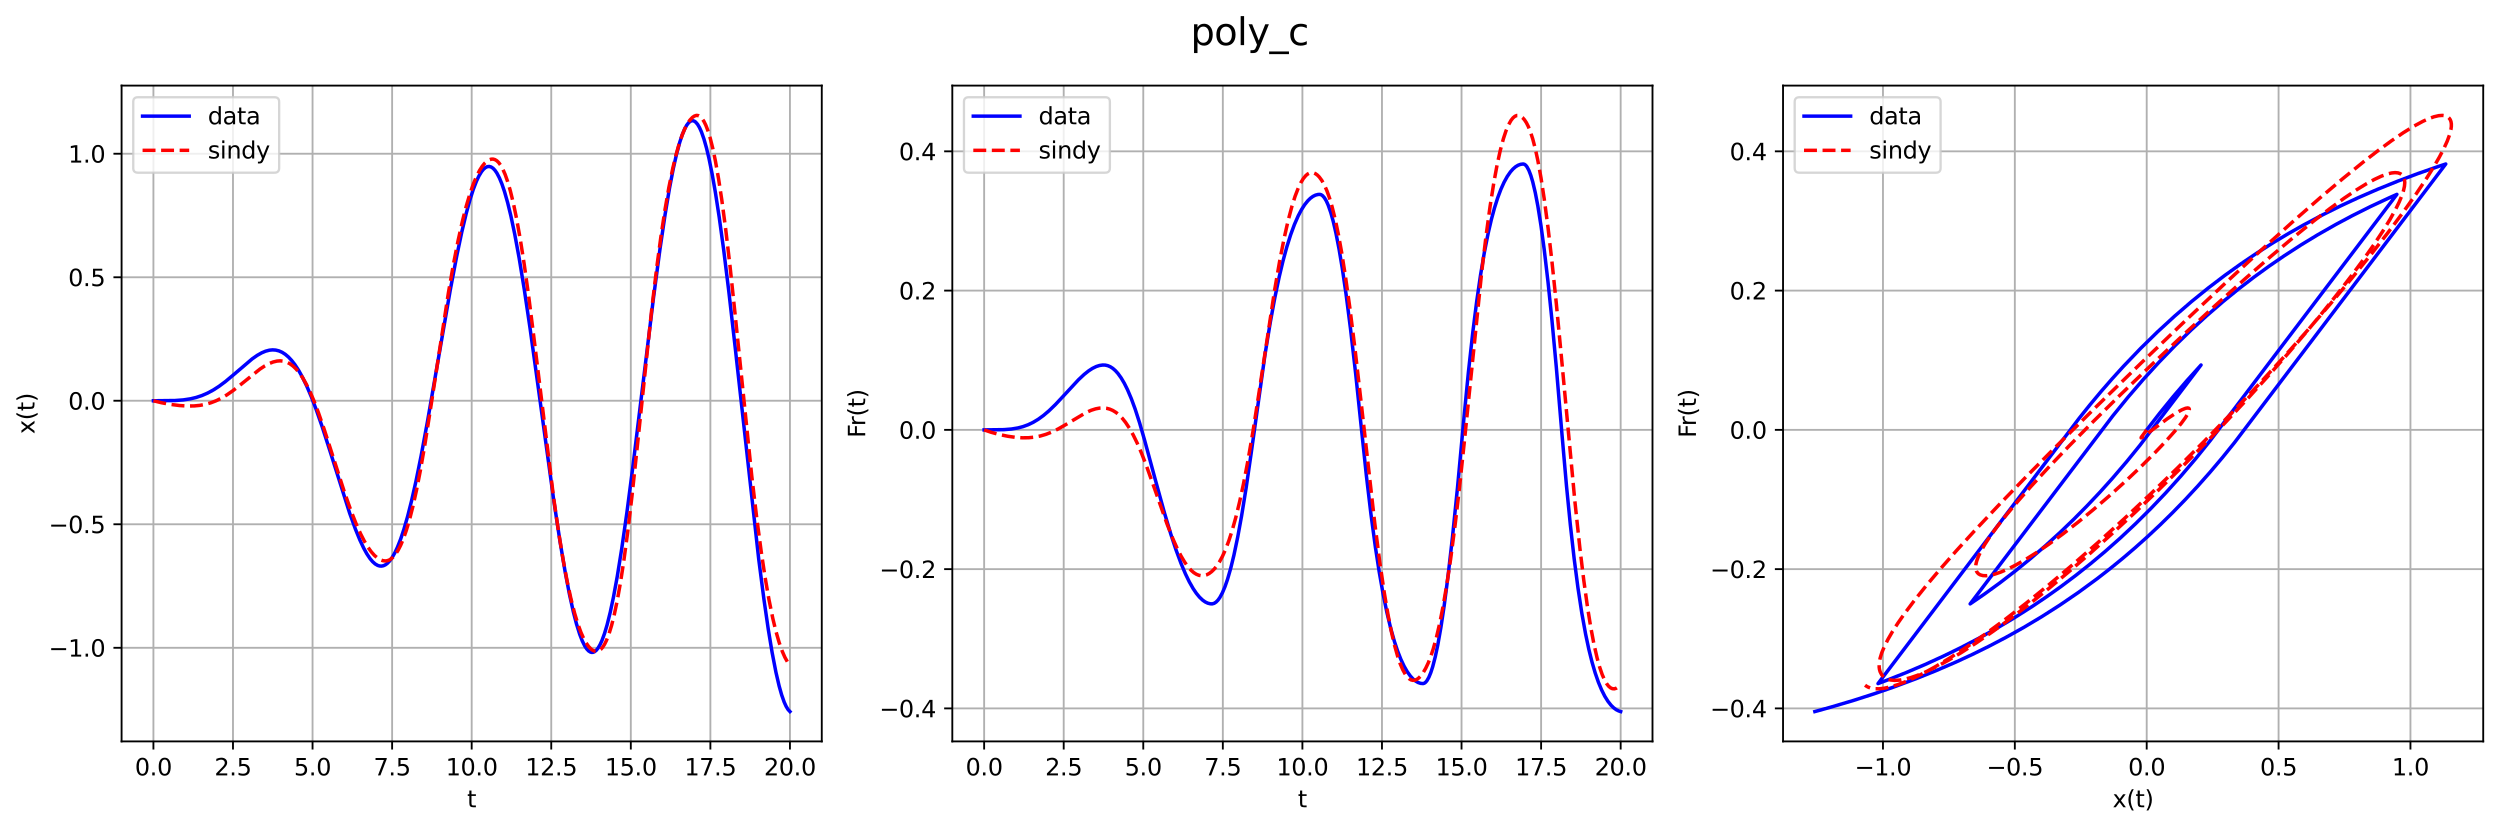 <?xml version="1.0" encoding="utf-8" standalone="no"?>
<!DOCTYPE svg PUBLIC "-//W3C//DTD SVG 1.1//EN"
  "http://www.w3.org/Graphics/SVG/1.1/DTD/svg11.dtd">
<svg xmlns:xlink="http://www.w3.org/1999/xlink" width="1072.471pt" height="355.596pt" viewBox="0 0 1072.471 355.596" xmlns="http://www.w3.org/2000/svg" version="1.1">
 <defs>
  <style type="text/css">*{stroke-linejoin: round; stroke-linecap: butt}</style>
 </defs>
 <g id="figure_1">
  <g id="patch_1">
   <path d="M 0 355.596 
L 1072.471 355.596 
L 1072.471 0 
L 0 0 
z
" style="fill: #ffffff"/>
  </g>
  <g id="axes_1">
   <g id="patch_2">
    <path d="M 52.161 318.04 
L 352.531 318.04 
L 352.531 36.72 
L 52.161 36.72 
z
" style="fill: #ffffff"/>
   </g>
   <g id="matplotlib.axis_1">
    <g id="xtick_1">
     <g id="line2d_1">
      <path d="M 65.814 318.04 
L 65.814 36.72 
" clip-path="url(#pd8d9b0e27a)" style="fill: none; stroke: #b0b0b0; stroke-width: 0.8; stroke-linecap: square"/>
     </g>
     <g id="line2d_2">
      <defs>
       <path id="mad1f149c26" d="M 0 0 
L 0 3.5 
" style="stroke: #000000; stroke-width: 0.8"/>
      </defs>
      <g>
       <use xlink:href="#mad1f149c26" x="65.814" y="318.04" style="stroke: #000000; stroke-width: 0.8"/>
      </g>
     </g>
     <g id="text_1">
      <!-- 0.0 -->
      <g transform="translate(57.863 332.638) scale(0.1 -0.1)">
       <defs>
        <path id="DejaVuSans-30" d="M 2034 4250 
Q 1547 4250 1301 3770 
Q 1056 3291 1056 2328 
Q 1056 1369 1301 889 
Q 1547 409 2034 409 
Q 2525 409 2770 889 
Q 3016 1369 3016 2328 
Q 3016 3291 2770 3770 
Q 2525 4250 2034 4250 
z
M 2034 4750 
Q 2819 4750 3233 4129 
Q 3647 3509 3647 2328 
Q 3647 1150 3233 529 
Q 2819 -91 2034 -91 
Q 1250 -91 836 529 
Q 422 1150 422 2328 
Q 422 3509 836 4129 
Q 1250 4750 2034 4750 
z
" transform="scale(0.016)"/>
        <path id="DejaVuSans-2e" d="M 684 794 
L 1344 794 
L 1344 0 
L 684 0 
L 684 794 
z
" transform="scale(0.016)"/>
       </defs>
       <use xlink:href="#DejaVuSans-30"/>
       <use xlink:href="#DejaVuSans-2e" x="63.623"/>
       <use xlink:href="#DejaVuSans-30" x="95.41"/>
      </g>
     </g>
    </g>
    <g id="xtick_2">
     <g id="line2d_3">
      <path d="M 99.947 318.04 
L 99.947 36.72 
" clip-path="url(#pd8d9b0e27a)" style="fill: none; stroke: #b0b0b0; stroke-width: 0.8; stroke-linecap: square"/>
     </g>
     <g id="line2d_4">
      <g>
       <use xlink:href="#mad1f149c26" x="99.947" y="318.04" style="stroke: #000000; stroke-width: 0.8"/>
      </g>
     </g>
     <g id="text_2">
      <!-- 2.5 -->
      <g transform="translate(91.996 332.638) scale(0.1 -0.1)">
       <defs>
        <path id="DejaVuSans-32" d="M 1228 531 
L 3431 531 
L 3431 0 
L 469 0 
L 469 531 
Q 828 903 1448 1529 
Q 2069 2156 2228 2338 
Q 2531 2678 2651 2914 
Q 2772 3150 2772 3378 
Q 2772 3750 2511 3984 
Q 2250 4219 1831 4219 
Q 1534 4219 1204 4116 
Q 875 4013 500 3803 
L 500 4441 
Q 881 4594 1212 4672 
Q 1544 4750 1819 4750 
Q 2544 4750 2975 4387 
Q 3406 4025 3406 3419 
Q 3406 3131 3298 2873 
Q 3191 2616 2906 2266 
Q 2828 2175 2409 1742 
Q 1991 1309 1228 531 
z
" transform="scale(0.016)"/>
        <path id="DejaVuSans-35" d="M 691 4666 
L 3169 4666 
L 3169 4134 
L 1269 4134 
L 1269 2991 
Q 1406 3038 1543 3061 
Q 1681 3084 1819 3084 
Q 2600 3084 3056 2656 
Q 3513 2228 3513 1497 
Q 3513 744 3044 326 
Q 2575 -91 1722 -91 
Q 1428 -91 1123 -41 
Q 819 9 494 109 
L 494 744 
Q 775 591 1075 516 
Q 1375 441 1709 441 
Q 2250 441 2565 725 
Q 2881 1009 2881 1497 
Q 2881 1984 2565 2268 
Q 2250 2553 1709 2553 
Q 1456 2553 1204 2497 
Q 953 2441 691 2322 
L 691 4666 
z
" transform="scale(0.016)"/>
       </defs>
       <use xlink:href="#DejaVuSans-32"/>
       <use xlink:href="#DejaVuSans-2e" x="63.623"/>
       <use xlink:href="#DejaVuSans-35" x="95.41"/>
      </g>
     </g>
    </g>
    <g id="xtick_3">
     <g id="line2d_5">
      <path d="M 134.08 318.04 
L 134.08 36.72 
" clip-path="url(#pd8d9b0e27a)" style="fill: none; stroke: #b0b0b0; stroke-width: 0.8; stroke-linecap: square"/>
     </g>
     <g id="line2d_6">
      <g>
       <use xlink:href="#mad1f149c26" x="134.08" y="318.04" style="stroke: #000000; stroke-width: 0.8"/>
      </g>
     </g>
     <g id="text_3">
      <!-- 5.0 -->
      <g transform="translate(126.128 332.638) scale(0.1 -0.1)">
       <use xlink:href="#DejaVuSans-35"/>
       <use xlink:href="#DejaVuSans-2e" x="63.623"/>
       <use xlink:href="#DejaVuSans-30" x="95.41"/>
      </g>
     </g>
    </g>
    <g id="xtick_4">
     <g id="line2d_7">
      <path d="M 168.213 318.04 
L 168.213 36.72 
" clip-path="url(#pd8d9b0e27a)" style="fill: none; stroke: #b0b0b0; stroke-width: 0.8; stroke-linecap: square"/>
     </g>
     <g id="line2d_8">
      <g>
       <use xlink:href="#mad1f149c26" x="168.213" y="318.04" style="stroke: #000000; stroke-width: 0.8"/>
      </g>
     </g>
     <g id="text_4">
      <!-- 7.5 -->
      <g transform="translate(160.261 332.638) scale(0.1 -0.1)">
       <defs>
        <path id="DejaVuSans-37" d="M 525 4666 
L 3525 4666 
L 3525 4397 
L 1831 0 
L 1172 0 
L 2766 4134 
L 525 4134 
L 525 4666 
z
" transform="scale(0.016)"/>
       </defs>
       <use xlink:href="#DejaVuSans-37"/>
       <use xlink:href="#DejaVuSans-2e" x="63.623"/>
       <use xlink:href="#DejaVuSans-35" x="95.41"/>
      </g>
     </g>
    </g>
    <g id="xtick_5">
     <g id="line2d_9">
      <path d="M 202.346 318.04 
L 202.346 36.72 
" clip-path="url(#pd8d9b0e27a)" style="fill: none; stroke: #b0b0b0; stroke-width: 0.8; stroke-linecap: square"/>
     </g>
     <g id="line2d_10">
      <g>
       <use xlink:href="#mad1f149c26" x="202.346" y="318.04" style="stroke: #000000; stroke-width: 0.8"/>
      </g>
     </g>
     <g id="text_5">
      <!-- 10.0 -->
      <g transform="translate(191.213 332.638) scale(0.1 -0.1)">
       <defs>
        <path id="DejaVuSans-31" d="M 794 531 
L 1825 531 
L 1825 4091 
L 703 3866 
L 703 4441 
L 1819 4666 
L 2450 4666 
L 2450 531 
L 3481 531 
L 3481 0 
L 794 0 
L 794 531 
z
" transform="scale(0.016)"/>
       </defs>
       <use xlink:href="#DejaVuSans-31"/>
       <use xlink:href="#DejaVuSans-30" x="63.623"/>
       <use xlink:href="#DejaVuSans-2e" x="127.246"/>
       <use xlink:href="#DejaVuSans-30" x="159.033"/>
      </g>
     </g>
    </g>
    <g id="xtick_6">
     <g id="line2d_11">
      <path d="M 236.479 318.04 
L 236.479 36.72 
" clip-path="url(#pd8d9b0e27a)" style="fill: none; stroke: #b0b0b0; stroke-width: 0.8; stroke-linecap: square"/>
     </g>
     <g id="line2d_12">
      <g>
       <use xlink:href="#mad1f149c26" x="236.479" y="318.04" style="stroke: #000000; stroke-width: 0.8"/>
      </g>
     </g>
     <g id="text_6">
      <!-- 12.5 -->
      <g transform="translate(225.346 332.638) scale(0.1 -0.1)">
       <use xlink:href="#DejaVuSans-31"/>
       <use xlink:href="#DejaVuSans-32" x="63.623"/>
       <use xlink:href="#DejaVuSans-2e" x="127.246"/>
       <use xlink:href="#DejaVuSans-35" x="159.033"/>
      </g>
     </g>
    </g>
    <g id="xtick_7">
     <g id="line2d_13">
      <path d="M 270.612 318.04 
L 270.612 36.72 
" clip-path="url(#pd8d9b0e27a)" style="fill: none; stroke: #b0b0b0; stroke-width: 0.8; stroke-linecap: square"/>
     </g>
     <g id="line2d_14">
      <g>
       <use xlink:href="#mad1f149c26" x="270.612" y="318.04" style="stroke: #000000; stroke-width: 0.8"/>
      </g>
     </g>
     <g id="text_7">
      <!-- 15.0 -->
      <g transform="translate(259.479 332.638) scale(0.1 -0.1)">
       <use xlink:href="#DejaVuSans-31"/>
       <use xlink:href="#DejaVuSans-35" x="63.623"/>
       <use xlink:href="#DejaVuSans-2e" x="127.246"/>
       <use xlink:href="#DejaVuSans-30" x="159.033"/>
      </g>
     </g>
    </g>
    <g id="xtick_8">
     <g id="line2d_15">
      <path d="M 304.745 318.04 
L 304.745 36.72 
" clip-path="url(#pd8d9b0e27a)" style="fill: none; stroke: #b0b0b0; stroke-width: 0.8; stroke-linecap: square"/>
     </g>
     <g id="line2d_16">
      <g>
       <use xlink:href="#mad1f149c26" x="304.745" y="318.04" style="stroke: #000000; stroke-width: 0.8"/>
      </g>
     </g>
     <g id="text_8">
      <!-- 17.5 -->
      <g transform="translate(293.612 332.638) scale(0.1 -0.1)">
       <use xlink:href="#DejaVuSans-31"/>
       <use xlink:href="#DejaVuSans-37" x="63.623"/>
       <use xlink:href="#DejaVuSans-2e" x="127.246"/>
       <use xlink:href="#DejaVuSans-35" x="159.033"/>
      </g>
     </g>
    </g>
    <g id="xtick_9">
     <g id="line2d_17">
      <path d="M 338.878 318.04 
L 338.878 36.72 
" clip-path="url(#pd8d9b0e27a)" style="fill: none; stroke: #b0b0b0; stroke-width: 0.8; stroke-linecap: square"/>
     </g>
     <g id="line2d_18">
      <g>
       <use xlink:href="#mad1f149c26" x="338.878" y="318.04" style="stroke: #000000; stroke-width: 0.8"/>
      </g>
     </g>
     <g id="text_9">
      <!-- 20.0 -->
      <g transform="translate(327.745 332.638) scale(0.1 -0.1)">
       <use xlink:href="#DejaVuSans-32"/>
       <use xlink:href="#DejaVuSans-30" x="63.623"/>
       <use xlink:href="#DejaVuSans-2e" x="127.246"/>
       <use xlink:href="#DejaVuSans-30" x="159.033"/>
      </g>
     </g>
    </g>
    <g id="text_10">
     <!-- t -->
     <g transform="translate(200.386 346.317) scale(0.1 -0.1)">
      <defs>
       <path id="DejaVuSans-74" d="M 1172 4494 
L 1172 3500 
L 2356 3500 
L 2356 3053 
L 1172 3053 
L 1172 1153 
Q 1172 725 1289 603 
Q 1406 481 1766 481 
L 2356 481 
L 2356 0 
L 1766 0 
Q 1100 0 847 248 
Q 594 497 594 1153 
L 594 3053 
L 172 3053 
L 172 3500 
L 594 3500 
L 594 4494 
L 1172 4494 
z
" transform="scale(0.016)"/>
      </defs>
      <use xlink:href="#DejaVuSans-74"/>
     </g>
    </g>
   </g>
   <g id="matplotlib.axis_2">
    <g id="ytick_1">
     <g id="line2d_19">
      <path d="M 52.161 277.888 
L 352.531 277.888 
" clip-path="url(#pd8d9b0e27a)" style="fill: none; stroke: #b0b0b0; stroke-width: 0.8; stroke-linecap: square"/>
     </g>
     <g id="line2d_20">
      <defs>
       <path id="ma6835eea8c" d="M 0 0 
L -3.5 0 
" style="stroke: #000000; stroke-width: 0.8"/>
      </defs>
      <g>
       <use xlink:href="#ma6835eea8c" x="52.161" y="277.888" style="stroke: #000000; stroke-width: 0.8"/>
      </g>
     </g>
     <g id="text_11">
      <!-- −1.0 -->
      <g transform="translate(20.878 281.687) scale(0.1 -0.1)">
       <defs>
        <path id="DejaVuSans-2212" d="M 678 2272 
L 4684 2272 
L 4684 1741 
L 678 1741 
L 678 2272 
z
" transform="scale(0.016)"/>
       </defs>
       <use xlink:href="#DejaVuSans-2212"/>
       <use xlink:href="#DejaVuSans-31" x="83.789"/>
       <use xlink:href="#DejaVuSans-2e" x="147.412"/>
       <use xlink:href="#DejaVuSans-30" x="179.199"/>
      </g>
     </g>
    </g>
    <g id="ytick_2">
     <g id="line2d_21">
      <path d="M 52.161 224.905 
L 352.531 224.905 
" clip-path="url(#pd8d9b0e27a)" style="fill: none; stroke: #b0b0b0; stroke-width: 0.8; stroke-linecap: square"/>
     </g>
     <g id="line2d_22">
      <g>
       <use xlink:href="#ma6835eea8c" x="52.161" y="224.905" style="stroke: #000000; stroke-width: 0.8"/>
      </g>
     </g>
     <g id="text_12">
      <!-- −0.5 -->
      <g transform="translate(20.878 228.704) scale(0.1 -0.1)">
       <use xlink:href="#DejaVuSans-2212"/>
       <use xlink:href="#DejaVuSans-30" x="83.789"/>
       <use xlink:href="#DejaVuSans-2e" x="147.412"/>
       <use xlink:href="#DejaVuSans-35" x="179.199"/>
      </g>
     </g>
    </g>
    <g id="ytick_3">
     <g id="line2d_23">
      <path d="M 52.161 171.923 
L 352.531 171.923 
" clip-path="url(#pd8d9b0e27a)" style="fill: none; stroke: #b0b0b0; stroke-width: 0.8; stroke-linecap: square"/>
     </g>
     <g id="line2d_24">
      <g>
       <use xlink:href="#ma6835eea8c" x="52.161" y="171.923" style="stroke: #000000; stroke-width: 0.8"/>
      </g>
     </g>
     <g id="text_13">
      <!-- 0.0 -->
      <g transform="translate(29.258 175.722) scale(0.1 -0.1)">
       <use xlink:href="#DejaVuSans-30"/>
       <use xlink:href="#DejaVuSans-2e" x="63.623"/>
       <use xlink:href="#DejaVuSans-30" x="95.41"/>
      </g>
     </g>
    </g>
    <g id="ytick_4">
     <g id="line2d_25">
      <path d="M 52.161 118.941 
L 352.531 118.941 
" clip-path="url(#pd8d9b0e27a)" style="fill: none; stroke: #b0b0b0; stroke-width: 0.8; stroke-linecap: square"/>
     </g>
     <g id="line2d_26">
      <g>
       <use xlink:href="#ma6835eea8c" x="52.161" y="118.941" style="stroke: #000000; stroke-width: 0.8"/>
      </g>
     </g>
     <g id="text_14">
      <!-- 0.5 -->
      <g transform="translate(29.258 122.74) scale(0.1 -0.1)">
       <use xlink:href="#DejaVuSans-30"/>
       <use xlink:href="#DejaVuSans-2e" x="63.623"/>
       <use xlink:href="#DejaVuSans-35" x="95.41"/>
      </g>
     </g>
    </g>
    <g id="ytick_5">
     <g id="line2d_27">
      <path d="M 52.161 65.958 
L 352.531 65.958 
" clip-path="url(#pd8d9b0e27a)" style="fill: none; stroke: #b0b0b0; stroke-width: 0.8; stroke-linecap: square"/>
     </g>
     <g id="line2d_28">
      <g>
       <use xlink:href="#ma6835eea8c" x="52.161" y="65.958" style="stroke: #000000; stroke-width: 0.8"/>
      </g>
     </g>
     <g id="text_15">
      <!-- 1.0 -->
      <g transform="translate(29.258 69.757) scale(0.1 -0.1)">
       <use xlink:href="#DejaVuSans-31"/>
       <use xlink:href="#DejaVuSans-2e" x="63.623"/>
       <use xlink:href="#DejaVuSans-30" x="95.41"/>
      </g>
     </g>
    </g>
    <g id="text_16">
     <!-- x(t) -->
     <g transform="translate(14.798 186.201) rotate(-90) scale(0.1 -0.1)">
      <defs>
       <path id="DejaVuSans-78" d="M 3513 3500 
L 2247 1797 
L 3578 0 
L 2900 0 
L 1881 1375 
L 863 0 
L 184 0 
L 1544 1831 
L 300 3500 
L 978 3500 
L 1906 2253 
L 2834 3500 
L 3513 3500 
z
" transform="scale(0.016)"/>
       <path id="DejaVuSans-28" d="M 1984 4856 
Q 1566 4138 1362 3434 
Q 1159 2731 1159 2009 
Q 1159 1288 1364 580 
Q 1569 -128 1984 -844 
L 1484 -844 
Q 1016 -109 783 600 
Q 550 1309 550 2009 
Q 550 2706 781 3412 
Q 1013 4119 1484 4856 
L 1984 4856 
z
" transform="scale(0.016)"/>
       <path id="DejaVuSans-29" d="M 513 4856 
L 1013 4856 
Q 1481 4119 1714 3412 
Q 1947 2706 1947 2009 
Q 1947 1309 1714 600 
Q 1481 -109 1013 -844 
L 513 -844 
Q 928 -128 1133 580 
Q 1338 1288 1338 2009 
Q 1338 2731 1133 3434 
Q 928 4138 513 4856 
z
" transform="scale(0.016)"/>
      </defs>
      <use xlink:href="#DejaVuSans-78"/>
      <use xlink:href="#DejaVuSans-28" x="59.18"/>
      <use xlink:href="#DejaVuSans-74" x="98.193"/>
      <use xlink:href="#DejaVuSans-29" x="137.402"/>
     </g>
    </g>
   </g>
   <g id="line2d_29">
    <path d="M 65.814 171.923 
L 75.108 171.816 
L 78.661 171.548 
L 81.668 171.092 
L 84.128 170.508 
L 86.588 169.695 
L 89.048 168.63 
L 91.508 167.3 
L 93.968 165.713 
L 96.701 163.677 
L 99.981 160.945 
L 108.181 153.955 
L 110.368 152.429 
L 112.281 151.346 
L 113.921 150.657 
L 115.561 150.227 
L 116.928 150.094 
L 118.295 150.188 
L 119.662 150.528 
L 121.028 151.13 
L 122.395 152.009 
L 123.762 153.175 
L 125.128 154.639 
L 126.495 156.404 
L 128.135 158.922 
L 129.775 161.873 
L 131.688 165.845 
L 133.602 170.352 
L 135.788 176.093 
L 138.248 183.184 
L 141.528 193.383 
L 150.002 220.151 
L 152.462 226.962 
L 154.375 231.645 
L 156.015 235.129 
L 157.382 237.604 
L 158.749 239.645 
L 159.842 240.941 
L 160.935 241.917 
L 162.029 242.556 
L 162.849 242.805 
L 163.669 242.85 
L 164.489 242.686 
L 165.309 242.308 
L 166.129 241.711 
L 167.222 240.571 
L 168.315 239.032 
L 169.409 237.092 
L 170.502 234.751 
L 171.869 231.266 
L 173.236 227.173 
L 174.876 221.486 
L 176.516 215.001 
L 178.429 206.508 
L 180.616 195.736 
L 183.349 181.005 
L 187.176 158.942 
L 193.189 124.259 
L 195.923 109.87 
L 198.109 99.501 
L 200.023 91.482 
L 201.663 85.522 
L 203.029 81.271 
L 204.396 77.724 
L 205.489 75.425 
L 206.583 73.625 
L 207.403 72.616 
L 208.223 71.906 
L 209.043 71.502 
L 209.863 71.409 
L 210.683 71.633 
L 211.503 72.175 
L 212.323 73.04 
L 213.143 74.228 
L 214.236 76.314 
L 215.329 78.97 
L 216.423 82.188 
L 217.789 86.982 
L 219.156 92.601 
L 220.796 100.372 
L 222.71 110.738 
L 224.896 124.077 
L 227.356 140.602 
L 230.91 166.276 
L 237.47 214.032 
L 240.203 232.079 
L 242.39 245.035 
L 244.303 255.018 
L 245.943 262.416 
L 247.31 267.68 
L 248.677 272.063 
L 249.77 274.901 
L 250.863 277.12 
L 251.683 278.366 
L 252.503 279.246 
L 253.323 279.752 
L 253.87 279.879 
L 254.417 279.837 
L 254.963 279.625 
L 255.783 278.984 
L 256.603 277.956 
L 257.423 276.542 
L 258.243 274.743 
L 259.337 271.753 
L 260.43 268.097 
L 261.797 262.62 
L 263.163 256.178 
L 264.803 247.255 
L 266.717 235.355 
L 268.903 220.073 
L 271.364 201.218 
L 275.19 169.867 
L 280.384 127.394 
L 283.117 106.889 
L 285.304 92.116 
L 287.217 80.697 
L 288.857 72.208 
L 290.224 66.148 
L 291.59 61.079 
L 292.684 57.778 
L 293.777 55.175 
L 294.597 53.695 
L 295.417 52.63 
L 296.237 51.987 
L 296.784 51.796 
L 297.331 51.796 
L 297.877 51.989 
L 298.424 52.376 
L 299.244 53.322 
L 300.064 54.705 
L 300.884 56.524 
L 301.977 59.622 
L 303.071 63.476 
L 304.164 68.067 
L 305.531 74.804 
L 306.897 82.593 
L 308.537 93.224 
L 310.451 107.204 
L 312.637 124.913 
L 315.371 148.938 
L 325.484 239.886 
L 327.671 256.789 
L 329.584 269.981 
L 331.224 279.899 
L 332.864 288.378 
L 334.231 294.252 
L 335.324 298.122 
L 336.418 301.222 
L 337.238 303.026 
L 338.058 304.372 
L 338.878 305.253 
L 338.878 305.253 
" clip-path="url(#pd8d9b0e27a)" style="fill: none; stroke: #0000ff; stroke-width: 1.5; stroke-linecap: square"/>
   </g>
   <g id="line2d_30">
    <path d="M 65.814 171.923 
L 69.368 172.786 
L 73.194 173.488 
L 77.021 173.971 
L 80.301 174.176 
L 83.308 174.136 
L 85.768 173.896 
L 88.228 173.431 
L 90.414 172.805 
L 92.601 171.964 
L 94.788 170.901 
L 97.248 169.45 
L 99.981 167.554 
L 103.261 164.981 
L 111.461 158.374 
L 113.648 156.94 
L 115.561 155.928 
L 117.201 155.285 
L 118.841 154.893 
L 120.208 154.792 
L 121.575 154.929 
L 122.942 155.328 
L 124.308 156.014 
L 125.675 157.007 
L 127.042 158.323 
L 128.408 159.975 
L 129.775 161.972 
L 131.415 164.829 
L 133.055 168.185 
L 134.695 172.024 
L 136.608 177.041 
L 139.068 184.152 
L 142.622 195.196 
L 147.815 211.325 
L 150.549 219.069 
L 152.735 224.626 
L 154.649 228.919 
L 156.289 232.124 
L 157.929 234.855 
L 159.295 236.749 
L 160.662 238.284 
L 162.029 239.447 
L 163.122 240.104 
L 164.215 240.51 
L 165.309 240.641 
L 166.129 240.537 
L 166.949 240.246 
L 167.769 239.754 
L 168.589 239.05 
L 169.682 237.764 
L 170.776 236.062 
L 171.869 233.925 
L 172.962 231.34 
L 174.329 227.46 
L 175.696 222.851 
L 177.062 217.51 
L 178.702 210.144 
L 180.342 201.768 
L 182.256 190.792 
L 184.716 175.194 
L 192.369 125.55 
L 194.556 113.152 
L 196.469 103.414 
L 198.383 94.822 
L 200.023 88.414 
L 201.663 82.906 
L 203.029 79.003 
L 204.396 75.721 
L 205.763 73.048 
L 206.856 71.341 
L 207.949 70.01 
L 209.043 69.048 
L 209.863 68.564 
L 210.683 68.29 
L 211.503 68.25 
L 212.323 68.471 
L 213.143 68.973 
L 213.963 69.778 
L 214.783 70.901 
L 215.603 72.357 
L 216.696 74.835 
L 217.789 77.942 
L 218.883 81.69 
L 220.25 87.278 
L 221.616 93.857 
L 223.256 103.016 
L 224.896 113.473 
L 226.81 127.157 
L 228.996 144.442 
L 237.47 213.358 
L 239.656 228.445 
L 241.57 240.122 
L 243.21 248.912 
L 244.85 256.545 
L 246.49 263.019 
L 247.857 267.544 
L 249.223 271.299 
L 250.317 273.767 
L 251.41 275.773 
L 252.503 277.334 
L 253.597 278.465 
L 254.417 279.04 
L 255.237 279.37 
L 256.057 279.426 
L 256.877 279.181 
L 257.697 278.612 
L 258.517 277.697 
L 259.337 276.417 
L 260.157 274.756 
L 261.25 271.922 
L 262.343 268.359 
L 263.437 264.047 
L 264.803 257.588 
L 266.17 249.94 
L 267.537 241.119 
L 269.177 229.039 
L 271.09 213.014 
L 273.277 192.618 
L 279.564 132.832 
L 281.75 114.625 
L 283.664 100.464 
L 285.304 89.747 
L 286.944 80.373 
L 288.584 72.333 
L 289.95 66.63 
L 291.317 61.805 
L 292.684 57.825 
L 293.777 55.225 
L 294.871 53.126 
L 295.964 51.508 
L 297.057 50.355 
L 297.877 49.793 
L 298.697 49.525 
L 299.244 49.528 
L 299.791 49.687 
L 300.337 50.013 
L 301.157 50.832 
L 301.977 52.066 
L 302.797 53.737 
L 303.617 55.859 
L 304.711 59.41 
L 305.804 63.798 
L 306.897 69.026 
L 308.264 76.726 
L 309.631 85.682 
L 311.271 97.989 
L 313.184 114.297 
L 315.371 135.017 
L 322.478 204.038 
L 324.664 222.499 
L 326.578 236.849 
L 328.218 247.685 
L 329.858 257.127 
L 331.498 265.173 
L 332.864 270.834 
L 334.231 275.579 
L 335.598 279.446 
L 336.691 281.936 
L 337.784 283.917 
L 338.604 285.083 
L 338.878 285.083 
L 338.878 285.083 
" clip-path="url(#pd8d9b0e27a)" style="fill: none; stroke-dasharray: 5.55,2.4; stroke-dashoffset: 0; stroke: #ff0000; stroke-width: 1.5"/>
   </g>
   <g id="patch_3">
    <path d="M 52.161 318.04 
L 52.161 36.72 
" style="fill: none; stroke: #000000; stroke-width: 0.8; stroke-linejoin: miter; stroke-linecap: square"/>
   </g>
   <g id="patch_4">
    <path d="M 352.531 318.04 
L 352.531 36.72 
" style="fill: none; stroke: #000000; stroke-width: 0.8; stroke-linejoin: miter; stroke-linecap: square"/>
   </g>
   <g id="patch_5">
    <path d="M 52.161 318.04 
L 352.531 318.04 
" style="fill: none; stroke: #000000; stroke-width: 0.8; stroke-linejoin: miter; stroke-linecap: square"/>
   </g>
   <g id="patch_6">
    <path d="M 52.161 36.72 
L 352.531 36.72 
" style="fill: none; stroke: #000000; stroke-width: 0.8; stroke-linejoin: miter; stroke-linecap: square"/>
   </g>
   <g id="legend_1">
    <g id="patch_7">
     <path d="M 59.161 74.076 
L 117.753 74.076 
Q 119.753 74.076 119.753 72.076 
L 119.753 43.72 
Q 119.753 41.72 117.753 41.72 
L 59.161 41.72 
Q 57.161 41.72 57.161 43.72 
L 57.161 72.076 
Q 57.161 74.076 59.161 74.076 
z
" style="fill: #ffffff; opacity: 0.8; stroke: #cccccc; stroke-linejoin: miter"/>
    </g>
    <g id="line2d_31">
     <path d="M 61.161 49.818 
L 71.161 49.818 
L 81.161 49.818 
" style="fill: none; stroke: #0000ff; stroke-width: 1.5; stroke-linecap: square"/>
    </g>
    <g id="text_17">
     <!-- data -->
     <g transform="translate(89.161 53.318) scale(0.1 -0.1)">
      <defs>
       <path id="DejaVuSans-64" d="M 2906 2969 
L 2906 4863 
L 3481 4863 
L 3481 0 
L 2906 0 
L 2906 525 
Q 2725 213 2448 61 
Q 2172 -91 1784 -91 
Q 1150 -91 751 415 
Q 353 922 353 1747 
Q 353 2572 751 3078 
Q 1150 3584 1784 3584 
Q 2172 3584 2448 3432 
Q 2725 3281 2906 2969 
z
M 947 1747 
Q 947 1113 1208 752 
Q 1469 391 1925 391 
Q 2381 391 2643 752 
Q 2906 1113 2906 1747 
Q 2906 2381 2643 2742 
Q 2381 3103 1925 3103 
Q 1469 3103 1208 2742 
Q 947 2381 947 1747 
z
" transform="scale(0.016)"/>
       <path id="DejaVuSans-61" d="M 2194 1759 
Q 1497 1759 1228 1600 
Q 959 1441 959 1056 
Q 959 750 1161 570 
Q 1363 391 1709 391 
Q 2188 391 2477 730 
Q 2766 1069 2766 1631 
L 2766 1759 
L 2194 1759 
z
M 3341 1997 
L 3341 0 
L 2766 0 
L 2766 531 
Q 2569 213 2275 61 
Q 1981 -91 1556 -91 
Q 1019 -91 701 211 
Q 384 513 384 1019 
Q 384 1609 779 1909 
Q 1175 2209 1959 2209 
L 2766 2209 
L 2766 2266 
Q 2766 2663 2505 2880 
Q 2244 3097 1772 3097 
Q 1472 3097 1187 3025 
Q 903 2953 641 2809 
L 641 3341 
Q 956 3463 1253 3523 
Q 1550 3584 1831 3584 
Q 2591 3584 2966 3190 
Q 3341 2797 3341 1997 
z
" transform="scale(0.016)"/>
      </defs>
      <use xlink:href="#DejaVuSans-64"/>
      <use xlink:href="#DejaVuSans-61" x="63.477"/>
      <use xlink:href="#DejaVuSans-74" x="124.756"/>
      <use xlink:href="#DejaVuSans-61" x="163.965"/>
     </g>
    </g>
    <g id="line2d_32">
     <path d="M 61.161 64.497 
L 71.161 64.497 
L 81.161 64.497 
" style="fill: none; stroke-dasharray: 5.55,2.4; stroke-dashoffset: 0; stroke: #ff0000; stroke-width: 1.5"/>
    </g>
    <g id="text_18">
     <!-- sindy -->
     <g transform="translate(89.161 67.997) scale(0.1 -0.1)">
      <defs>
       <path id="DejaVuSans-73" d="M 2834 3397 
L 2834 2853 
Q 2591 2978 2328 3040 
Q 2066 3103 1784 3103 
Q 1356 3103 1142 2972 
Q 928 2841 928 2578 
Q 928 2378 1081 2264 
Q 1234 2150 1697 2047 
L 1894 2003 
Q 2506 1872 2764 1633 
Q 3022 1394 3022 966 
Q 3022 478 2636 193 
Q 2250 -91 1575 -91 
Q 1294 -91 989 -36 
Q 684 19 347 128 
L 347 722 
Q 666 556 975 473 
Q 1284 391 1588 391 
Q 1994 391 2212 530 
Q 2431 669 2431 922 
Q 2431 1156 2273 1281 
Q 2116 1406 1581 1522 
L 1381 1569 
Q 847 1681 609 1914 
Q 372 2147 372 2553 
Q 372 3047 722 3315 
Q 1072 3584 1716 3584 
Q 2034 3584 2315 3537 
Q 2597 3491 2834 3397 
z
" transform="scale(0.016)"/>
       <path id="DejaVuSans-69" d="M 603 3500 
L 1178 3500 
L 1178 0 
L 603 0 
L 603 3500 
z
M 603 4863 
L 1178 4863 
L 1178 4134 
L 603 4134 
L 603 4863 
z
" transform="scale(0.016)"/>
       <path id="DejaVuSans-6e" d="M 3513 2113 
L 3513 0 
L 2938 0 
L 2938 2094 
Q 2938 2591 2744 2837 
Q 2550 3084 2163 3084 
Q 1697 3084 1428 2787 
Q 1159 2491 1159 1978 
L 1159 0 
L 581 0 
L 581 3500 
L 1159 3500 
L 1159 2956 
Q 1366 3272 1645 3428 
Q 1925 3584 2291 3584 
Q 2894 3584 3203 3211 
Q 3513 2838 3513 2113 
z
" transform="scale(0.016)"/>
       <path id="DejaVuSans-79" d="M 2059 -325 
Q 1816 -950 1584 -1140 
Q 1353 -1331 966 -1331 
L 506 -1331 
L 506 -850 
L 844 -850 
Q 1081 -850 1212 -737 
Q 1344 -625 1503 -206 
L 1606 56 
L 191 3500 
L 800 3500 
L 1894 763 
L 2988 3500 
L 3597 3500 
L 2059 -325 
z
" transform="scale(0.016)"/>
      </defs>
      <use xlink:href="#DejaVuSans-73"/>
      <use xlink:href="#DejaVuSans-69" x="52.1"/>
      <use xlink:href="#DejaVuSans-6e" x="79.883"/>
      <use xlink:href="#DejaVuSans-64" x="143.262"/>
      <use xlink:href="#DejaVuSans-79" x="206.738"/>
     </g>
    </g>
   </g>
  </g>
  <g id="axes_2">
   <g id="patch_8">
    <path d="M 408.531 318.04 
L 708.901 318.04 
L 708.901 36.72 
L 408.531 36.72 
z
" style="fill: #ffffff"/>
   </g>
   <g id="matplotlib.axis_3">
    <g id="xtick_10">
     <g id="line2d_33">
      <path d="M 422.184 318.04 
L 422.184 36.72 
" clip-path="url(#p508c80a173)" style="fill: none; stroke: #b0b0b0; stroke-width: 0.8; stroke-linecap: square"/>
     </g>
     <g id="line2d_34">
      <g>
       <use xlink:href="#mad1f149c26" x="422.184" y="318.04" style="stroke: #000000; stroke-width: 0.8"/>
      </g>
     </g>
     <g id="text_19">
      <!-- 0.0 -->
      <g transform="translate(414.233 332.638) scale(0.1 -0.1)">
       <use xlink:href="#DejaVuSans-30"/>
       <use xlink:href="#DejaVuSans-2e" x="63.623"/>
       <use xlink:href="#DejaVuSans-30" x="95.41"/>
      </g>
     </g>
    </g>
    <g id="xtick_11">
     <g id="line2d_35">
      <path d="M 456.317 318.04 
L 456.317 36.72 
" clip-path="url(#p508c80a173)" style="fill: none; stroke: #b0b0b0; stroke-width: 0.8; stroke-linecap: square"/>
     </g>
     <g id="line2d_36">
      <g>
       <use xlink:href="#mad1f149c26" x="456.317" y="318.04" style="stroke: #000000; stroke-width: 0.8"/>
      </g>
     </g>
     <g id="text_20">
      <!-- 2.5 -->
      <g transform="translate(448.366 332.638) scale(0.1 -0.1)">
       <use xlink:href="#DejaVuSans-32"/>
       <use xlink:href="#DejaVuSans-2e" x="63.623"/>
       <use xlink:href="#DejaVuSans-35" x="95.41"/>
      </g>
     </g>
    </g>
    <g id="xtick_12">
     <g id="line2d_37">
      <path d="M 490.45 318.04 
L 490.45 36.72 
" clip-path="url(#p508c80a173)" style="fill: none; stroke: #b0b0b0; stroke-width: 0.8; stroke-linecap: square"/>
     </g>
     <g id="line2d_38">
      <g>
       <use xlink:href="#mad1f149c26" x="490.45" y="318.04" style="stroke: #000000; stroke-width: 0.8"/>
      </g>
     </g>
     <g id="text_21">
      <!-- 5.0 -->
      <g transform="translate(482.498 332.638) scale(0.1 -0.1)">
       <use xlink:href="#DejaVuSans-35"/>
       <use xlink:href="#DejaVuSans-2e" x="63.623"/>
       <use xlink:href="#DejaVuSans-30" x="95.41"/>
      </g>
     </g>
    </g>
    <g id="xtick_13">
     <g id="line2d_39">
      <path d="M 524.583 318.04 
L 524.583 36.72 
" clip-path="url(#p508c80a173)" style="fill: none; stroke: #b0b0b0; stroke-width: 0.8; stroke-linecap: square"/>
     </g>
     <g id="line2d_40">
      <g>
       <use xlink:href="#mad1f149c26" x="524.583" y="318.04" style="stroke: #000000; stroke-width: 0.8"/>
      </g>
     </g>
     <g id="text_22">
      <!-- 7.5 -->
      <g transform="translate(516.631 332.638) scale(0.1 -0.1)">
       <use xlink:href="#DejaVuSans-37"/>
       <use xlink:href="#DejaVuSans-2e" x="63.623"/>
       <use xlink:href="#DejaVuSans-35" x="95.41"/>
      </g>
     </g>
    </g>
    <g id="xtick_14">
     <g id="line2d_41">
      <path d="M 558.716 318.04 
L 558.716 36.72 
" clip-path="url(#p508c80a173)" style="fill: none; stroke: #b0b0b0; stroke-width: 0.8; stroke-linecap: square"/>
     </g>
     <g id="line2d_42">
      <g>
       <use xlink:href="#mad1f149c26" x="558.716" y="318.04" style="stroke: #000000; stroke-width: 0.8"/>
      </g>
     </g>
     <g id="text_23">
      <!-- 10.0 -->
      <g transform="translate(547.583 332.638) scale(0.1 -0.1)">
       <use xlink:href="#DejaVuSans-31"/>
       <use xlink:href="#DejaVuSans-30" x="63.623"/>
       <use xlink:href="#DejaVuSans-2e" x="127.246"/>
       <use xlink:href="#DejaVuSans-30" x="159.033"/>
      </g>
     </g>
    </g>
    <g id="xtick_15">
     <g id="line2d_43">
      <path d="M 592.849 318.04 
L 592.849 36.72 
" clip-path="url(#p508c80a173)" style="fill: none; stroke: #b0b0b0; stroke-width: 0.8; stroke-linecap: square"/>
     </g>
     <g id="line2d_44">
      <g>
       <use xlink:href="#mad1f149c26" x="592.849" y="318.04" style="stroke: #000000; stroke-width: 0.8"/>
      </g>
     </g>
     <g id="text_24">
      <!-- 12.5 -->
      <g transform="translate(581.716 332.638) scale(0.1 -0.1)">
       <use xlink:href="#DejaVuSans-31"/>
       <use xlink:href="#DejaVuSans-32" x="63.623"/>
       <use xlink:href="#DejaVuSans-2e" x="127.246"/>
       <use xlink:href="#DejaVuSans-35" x="159.033"/>
      </g>
     </g>
    </g>
    <g id="xtick_16">
     <g id="line2d_45">
      <path d="M 626.982 318.04 
L 626.982 36.72 
" clip-path="url(#p508c80a173)" style="fill: none; stroke: #b0b0b0; stroke-width: 0.8; stroke-linecap: square"/>
     </g>
     <g id="line2d_46">
      <g>
       <use xlink:href="#mad1f149c26" x="626.982" y="318.04" style="stroke: #000000; stroke-width: 0.8"/>
      </g>
     </g>
     <g id="text_25">
      <!-- 15.0 -->
      <g transform="translate(615.849 332.638) scale(0.1 -0.1)">
       <use xlink:href="#DejaVuSans-31"/>
       <use xlink:href="#DejaVuSans-35" x="63.623"/>
       <use xlink:href="#DejaVuSans-2e" x="127.246"/>
       <use xlink:href="#DejaVuSans-30" x="159.033"/>
      </g>
     </g>
    </g>
    <g id="xtick_17">
     <g id="line2d_47">
      <path d="M 661.115 318.04 
L 661.115 36.72 
" clip-path="url(#p508c80a173)" style="fill: none; stroke: #b0b0b0; stroke-width: 0.8; stroke-linecap: square"/>
     </g>
     <g id="line2d_48">
      <g>
       <use xlink:href="#mad1f149c26" x="661.115" y="318.04" style="stroke: #000000; stroke-width: 0.8"/>
      </g>
     </g>
     <g id="text_26">
      <!-- 17.5 -->
      <g transform="translate(649.982 332.638) scale(0.1 -0.1)">
       <use xlink:href="#DejaVuSans-31"/>
       <use xlink:href="#DejaVuSans-37" x="63.623"/>
       <use xlink:href="#DejaVuSans-2e" x="127.246"/>
       <use xlink:href="#DejaVuSans-35" x="159.033"/>
      </g>
     </g>
    </g>
    <g id="xtick_18">
     <g id="line2d_49">
      <path d="M 695.248 318.04 
L 695.248 36.72 
" clip-path="url(#p508c80a173)" style="fill: none; stroke: #b0b0b0; stroke-width: 0.8; stroke-linecap: square"/>
     </g>
     <g id="line2d_50">
      <g>
       <use xlink:href="#mad1f149c26" x="695.248" y="318.04" style="stroke: #000000; stroke-width: 0.8"/>
      </g>
     </g>
     <g id="text_27">
      <!-- 20.0 -->
      <g transform="translate(684.115 332.638) scale(0.1 -0.1)">
       <use xlink:href="#DejaVuSans-32"/>
       <use xlink:href="#DejaVuSans-30" x="63.623"/>
       <use xlink:href="#DejaVuSans-2e" x="127.246"/>
       <use xlink:href="#DejaVuSans-30" x="159.033"/>
      </g>
     </g>
    </g>
    <g id="text_28">
     <!-- t -->
     <g transform="translate(556.756 346.317) scale(0.1 -0.1)">
      <use xlink:href="#DejaVuSans-74"/>
     </g>
    </g>
   </g>
   <g id="matplotlib.axis_4">
    <g id="ytick_6">
     <g id="line2d_51">
      <path d="M 408.531 303.904 
L 708.901 303.904 
" clip-path="url(#p508c80a173)" style="fill: none; stroke: #b0b0b0; stroke-width: 0.8; stroke-linecap: square"/>
     </g>
     <g id="line2d_52">
      <g>
       <use xlink:href="#ma6835eea8c" x="408.531" y="303.904" style="stroke: #000000; stroke-width: 0.8"/>
      </g>
     </g>
     <g id="text_29">
      <!-- −0.4 -->
      <g transform="translate(377.248 307.703) scale(0.1 -0.1)">
       <defs>
        <path id="DejaVuSans-34" d="M 2419 4116 
L 825 1625 
L 2419 1625 
L 2419 4116 
z
M 2253 4666 
L 3047 4666 
L 3047 1625 
L 3713 1625 
L 3713 1100 
L 3047 1100 
L 3047 0 
L 2419 0 
L 2419 1100 
L 313 1100 
L 313 1709 
L 2253 4666 
z
" transform="scale(0.016)"/>
       </defs>
       <use xlink:href="#DejaVuSans-2212"/>
       <use xlink:href="#DejaVuSans-30" x="83.789"/>
       <use xlink:href="#DejaVuSans-2e" x="147.412"/>
       <use xlink:href="#DejaVuSans-34" x="179.199"/>
      </g>
     </g>
    </g>
    <g id="ytick_7">
     <g id="line2d_53">
      <path d="M 408.531 244.16 
L 708.901 244.16 
" clip-path="url(#p508c80a173)" style="fill: none; stroke: #b0b0b0; stroke-width: 0.8; stroke-linecap: square"/>
     </g>
     <g id="line2d_54">
      <g>
       <use xlink:href="#ma6835eea8c" x="408.531" y="244.16" style="stroke: #000000; stroke-width: 0.8"/>
      </g>
     </g>
     <g id="text_30">
      <!-- −0.2 -->
      <g transform="translate(377.248 247.959) scale(0.1 -0.1)">
       <use xlink:href="#DejaVuSans-2212"/>
       <use xlink:href="#DejaVuSans-30" x="83.789"/>
       <use xlink:href="#DejaVuSans-2e" x="147.412"/>
       <use xlink:href="#DejaVuSans-32" x="179.199"/>
      </g>
     </g>
    </g>
    <g id="ytick_8">
     <g id="line2d_55">
      <path d="M 408.531 184.416 
L 708.901 184.416 
" clip-path="url(#p508c80a173)" style="fill: none; stroke: #b0b0b0; stroke-width: 0.8; stroke-linecap: square"/>
     </g>
     <g id="line2d_56">
      <g>
       <use xlink:href="#ma6835eea8c" x="408.531" y="184.416" style="stroke: #000000; stroke-width: 0.8"/>
      </g>
     </g>
     <g id="text_31">
      <!-- 0.0 -->
      <g transform="translate(385.628 188.216) scale(0.1 -0.1)">
       <use xlink:href="#DejaVuSans-30"/>
       <use xlink:href="#DejaVuSans-2e" x="63.623"/>
       <use xlink:href="#DejaVuSans-30" x="95.41"/>
      </g>
     </g>
    </g>
    <g id="ytick_9">
     <g id="line2d_57">
      <path d="M 408.531 124.673 
L 708.901 124.673 
" clip-path="url(#p508c80a173)" style="fill: none; stroke: #b0b0b0; stroke-width: 0.8; stroke-linecap: square"/>
     </g>
     <g id="line2d_58">
      <g>
       <use xlink:href="#ma6835eea8c" x="408.531" y="124.673" style="stroke: #000000; stroke-width: 0.8"/>
      </g>
     </g>
     <g id="text_32">
      <!-- 0.2 -->
      <g transform="translate(385.628 128.472) scale(0.1 -0.1)">
       <use xlink:href="#DejaVuSans-30"/>
       <use xlink:href="#DejaVuSans-2e" x="63.623"/>
       <use xlink:href="#DejaVuSans-32" x="95.41"/>
      </g>
     </g>
    </g>
    <g id="ytick_10">
     <g id="line2d_59">
      <path d="M 408.531 64.929 
L 708.901 64.929 
" clip-path="url(#p508c80a173)" style="fill: none; stroke: #b0b0b0; stroke-width: 0.8; stroke-linecap: square"/>
     </g>
     <g id="line2d_60">
      <g>
       <use xlink:href="#ma6835eea8c" x="408.531" y="64.929" style="stroke: #000000; stroke-width: 0.8"/>
      </g>
     </g>
     <g id="text_33">
      <!-- 0.4 -->
      <g transform="translate(385.628 68.728) scale(0.1 -0.1)">
       <use xlink:href="#DejaVuSans-30"/>
       <use xlink:href="#DejaVuSans-2e" x="63.623"/>
       <use xlink:href="#DejaVuSans-34" x="95.41"/>
      </g>
     </g>
    </g>
    <g id="text_34">
     <!-- Fr(t) -->
     <g transform="translate(371.168 187.81) rotate(-90) scale(0.1 -0.1)">
      <defs>
       <path id="DejaVuSans-46" d="M 628 4666 
L 3309 4666 
L 3309 4134 
L 1259 4134 
L 1259 2759 
L 3109 2759 
L 3109 2228 
L 1259 2228 
L 1259 0 
L 628 0 
L 628 4666 
z
" transform="scale(0.016)"/>
       <path id="DejaVuSans-72" d="M 2631 2963 
Q 2534 3019 2420 3045 
Q 2306 3072 2169 3072 
Q 1681 3072 1420 2755 
Q 1159 2438 1159 1844 
L 1159 0 
L 581 0 
L 581 3500 
L 1159 3500 
L 1159 2956 
Q 1341 3275 1631 3429 
Q 1922 3584 2338 3584 
Q 2397 3584 2469 3576 
Q 2541 3569 2628 3553 
L 2631 2963 
z
" transform="scale(0.016)"/>
      </defs>
      <use xlink:href="#DejaVuSans-46"/>
      <use xlink:href="#DejaVuSans-72" x="50.27"/>
      <use xlink:href="#DejaVuSans-28" x="91.383"/>
      <use xlink:href="#DejaVuSans-74" x="130.396"/>
      <use xlink:href="#DejaVuSans-29" x="169.605"/>
     </g>
    </g>
   </g>
   <g id="line2d_61">
    <path d="M 422.184 184.416 
L 430.658 184.311 
L 433.938 184.041 
L 436.671 183.584 
L 438.858 183.01 
L 441.044 182.212 
L 443.231 181.163 
L 445.418 179.845 
L 447.604 178.256 
L 450.064 176.163 
L 452.798 173.51 
L 456.351 169.71 
L 462.638 162.924 
L 465.098 160.618 
L 467.011 159.094 
L 468.651 158.029 
L 470.291 157.229 
L 471.658 156.793 
L 473.025 156.591 
L 474.118 156.621 
L 475.211 156.863 
L 476.305 157.332 
L 477.398 158.041 
L 478.492 159 
L 479.585 160.217 
L 480.952 162.111 
L 482.318 164.428 
L 483.685 167.173 
L 485.325 171.029 
L 486.965 175.487 
L 488.878 181.416 
L 491.065 189.006 
L 495.438 205.15 
L 499.538 220.028 
L 502.272 229.16 
L 504.459 235.788 
L 506.645 241.701 
L 508.559 246.229 
L 510.199 249.602 
L 511.839 252.486 
L 513.205 254.506 
L 514.572 256.168 
L 515.939 257.464 
L 517.032 258.232 
L 518.125 258.753 
L 519.219 259.023 
L 520.039 259.05 
L 520.859 258.818 
L 521.679 258.285 
L 522.499 257.444 
L 523.319 256.291 
L 524.412 254.263 
L 525.505 251.67 
L 526.599 248.511 
L 527.966 243.773 
L 529.332 238.173 
L 530.972 230.353 
L 532.612 221.393 
L 534.526 209.615 
L 536.712 194.617 
L 542.726 151.764 
L 544.912 138.423 
L 546.826 128.038 
L 548.739 118.881 
L 550.379 111.994 
L 552.019 105.963 
L 553.659 100.744 
L 555.299 96.293 
L 556.939 92.562 
L 558.306 89.974 
L 559.673 87.835 
L 561.039 86.127 
L 562.133 85.061 
L 563.226 84.257 
L 564.319 83.712 
L 565.413 83.426 
L 566.233 83.389 
L 566.779 83.549 
L 567.326 83.908 
L 568.146 84.824 
L 568.966 86.195 
L 569.786 88.021 
L 570.879 91.163 
L 571.973 95.107 
L 573.066 99.838 
L 574.433 106.831 
L 575.799 114.977 
L 577.44 126.184 
L 579.353 141.059 
L 581.54 160.112 
L 584 183.616 
L 586.186 204.271 
L 588.1 220.413 
L 590.013 234.624 
L 591.653 245.275 
L 593.293 254.572 
L 594.933 262.601 
L 596.573 269.461 
L 598.213 275.257 
L 599.58 279.348 
L 600.947 282.826 
L 602.313 285.739 
L 603.68 288.131 
L 605.047 290.036 
L 606.14 291.23 
L 607.233 292.142 
L 608.327 292.781 
L 609.42 293.15 
L 610.513 293.246 
L 611.06 293.066 
L 611.607 292.646 
L 612.153 291.983 
L 612.973 290.535 
L 613.793 288.542 
L 614.613 286.006 
L 615.707 281.791 
L 616.8 276.638 
L 618.167 268.918 
L 619.533 259.838 
L 621.173 247.261 
L 623.087 230.487 
L 625.273 208.948 
L 628.007 179.403 
L 629.92 159.725 
L 631.834 142.371 
L 633.474 129.387 
L 635.114 118.092 
L 636.754 108.38 
L 638.394 100.117 
L 639.76 94.235 
L 641.127 89.176 
L 642.494 84.861 
L 643.86 81.22 
L 645.227 78.188 
L 646.594 75.71 
L 647.96 73.74 
L 649.054 72.504 
L 650.147 71.556 
L 651.241 70.885 
L 652.334 70.484 
L 653.427 70.35 
L 653.974 70.486 
L 654.521 70.895 
L 655.067 71.578 
L 655.887 73.116 
L 656.707 75.27 
L 657.527 78.038 
L 658.621 82.674 
L 659.714 88.368 
L 661.081 96.933 
L 662.447 107.033 
L 664.087 121.05 
L 665.727 136.95 
L 667.641 157.57 
L 670.101 186.677 
L 672.014 208.539 
L 673.654 225.123 
L 675.294 239.672 
L 676.934 252.251 
L 678.574 262.994 
L 680.214 272.072 
L 681.581 278.497 
L 682.948 284 
L 684.314 288.68 
L 685.681 292.629 
L 687.048 295.927 
L 688.414 298.646 
L 689.781 300.845 
L 691.148 302.572 
L 692.241 303.64 
L 693.334 304.446 
L 694.428 304.999 
L 695.248 305.253 
L 695.248 305.253 
" clip-path="url(#p508c80a173)" style="fill: none; stroke: #0000ff; stroke-width: 1.5; stroke-linecap: square"/>
   </g>
   <g id="line2d_62">
    <path d="M 422.184 184.416 
L 425.191 185.442 
L 428.744 186.408 
L 432.298 187.145 
L 435.578 187.609 
L 438.584 187.815 
L 441.318 187.777 
L 443.778 187.528 
L 446.238 187.049 
L 448.698 186.329 
L 451.158 185.368 
L 453.891 184.043 
L 457.171 182.171 
L 465.918 176.973 
L 468.105 176.003 
L 470.018 175.389 
L 471.658 175.08 
L 473.298 175.006 
L 474.665 175.147 
L 476.032 175.501 
L 477.398 176.091 
L 478.765 176.94 
L 480.132 178.068 
L 481.498 179.489 
L 482.865 181.213 
L 484.505 183.69 
L 486.145 186.611 
L 487.785 189.965 
L 489.698 194.393 
L 491.885 200.047 
L 494.892 208.494 
L 500.632 224.755 
L 503.092 230.992 
L 505.005 235.292 
L 506.645 238.517 
L 508.285 241.265 
L 509.652 243.165 
L 511.019 244.693 
L 512.112 245.641 
L 513.205 246.34 
L 514.299 246.788 
L 515.392 246.982 
L 516.485 246.924 
L 517.579 246.613 
L 518.672 246.05 
L 519.765 245.237 
L 520.859 244.172 
L 521.952 242.831 
L 523.045 241.188 
L 524.412 238.679 
L 525.779 235.628 
L 527.146 232.008 
L 528.512 227.796 
L 530.152 221.942 
L 531.792 215.206 
L 533.432 207.593 
L 535.346 197.634 
L 537.532 184.912 
L 539.992 169.134 
L 546.826 124.281 
L 549.012 111.715 
L 550.926 101.993 
L 552.566 94.735 
L 554.206 88.54 
L 555.573 84.216 
L 556.939 80.666 
L 558.033 78.382 
L 559.126 76.588 
L 560.219 75.279 
L 561.039 74.609 
L 561.859 74.202 
L 562.679 74.054 
L 563.499 74.158 
L 564.319 74.511 
L 565.139 75.107 
L 565.959 75.94 
L 567.053 77.421 
L 568.146 79.376 
L 569.239 81.862 
L 570.333 84.927 
L 571.426 88.607 
L 572.793 94.106 
L 574.159 100.623 
L 575.526 108.149 
L 577.166 118.464 
L 579.08 132.128 
L 581.266 149.579 
L 584 173.422 
L 589.74 224.319 
L 591.926 241.279 
L 593.84 254.283 
L 595.48 263.912 
L 596.846 270.819 
L 598.213 276.702 
L 599.58 281.569 
L 600.673 284.749 
L 601.767 287.313 
L 602.86 289.282 
L 603.68 290.382 
L 604.5 291.173 
L 605.32 291.665 
L 606.14 291.869 
L 606.96 291.797 
L 607.78 291.461 
L 608.6 290.871 
L 609.42 290.04 
L 610.513 288.574 
L 611.607 286.703 
L 612.7 284.384 
L 613.793 281.572 
L 614.887 278.229 
L 616.253 273.257 
L 617.62 267.36 
L 618.987 260.505 
L 620.627 250.988 
L 622.267 240.058 
L 624.18 225.551 
L 626.094 209.243 
L 628.28 188.6 
L 635.66 116.422 
L 637.574 100.588 
L 639.214 88.612 
L 640.854 78.229 
L 642.22 70.831 
L 643.587 64.579 
L 644.954 59.459 
L 646.047 56.16 
L 647.14 53.55 
L 648.234 51.607 
L 649.054 50.573 
L 649.874 49.892 
L 650.694 49.551 
L 651.514 49.54 
L 652.334 49.848 
L 653.154 50.466 
L 653.974 51.385 
L 654.794 52.629 
L 655.614 54.241 
L 656.434 56.255 
L 657.527 59.618 
L 658.621 63.804 
L 659.714 68.847 
L 661.081 76.384 
L 662.447 85.282 
L 664.087 97.686 
L 665.727 111.822 
L 667.641 130.195 
L 670.101 156.069 
L 675.567 214.701 
L 677.754 235.19 
L 679.394 248.733 
L 681.034 260.547 
L 682.401 269.022 
L 683.768 276.248 
L 685.134 282.242 
L 686.228 286.176 
L 687.321 289.372 
L 688.414 291.862 
L 689.234 293.285 
L 690.054 294.345 
L 690.874 295.056 
L 691.694 295.436 
L 692.514 295.498 
L 693.334 295.26 
L 694.154 294.735 
L 694.974 293.94 
L 695.248 293.94 
L 695.248 293.94 
" clip-path="url(#p508c80a173)" style="fill: none; stroke-dasharray: 5.55,2.4; stroke-dashoffset: 0; stroke: #ff0000; stroke-width: 1.5"/>
   </g>
   <g id="patch_9">
    <path d="M 408.531 318.04 
L 408.531 36.72 
" style="fill: none; stroke: #000000; stroke-width: 0.8; stroke-linejoin: miter; stroke-linecap: square"/>
   </g>
   <g id="patch_10">
    <path d="M 708.901 318.04 
L 708.901 36.72 
" style="fill: none; stroke: #000000; stroke-width: 0.8; stroke-linejoin: miter; stroke-linecap: square"/>
   </g>
   <g id="patch_11">
    <path d="M 408.531 318.04 
L 708.901 318.04 
" style="fill: none; stroke: #000000; stroke-width: 0.8; stroke-linejoin: miter; stroke-linecap: square"/>
   </g>
   <g id="patch_12">
    <path d="M 408.531 36.72 
L 708.901 36.72 
" style="fill: none; stroke: #000000; stroke-width: 0.8; stroke-linejoin: miter; stroke-linecap: square"/>
   </g>
   <g id="legend_2">
    <g id="patch_13">
     <path d="M 415.531 74.076 
L 474.123 74.076 
Q 476.123 74.076 476.123 72.076 
L 476.123 43.72 
Q 476.123 41.72 474.123 41.72 
L 415.531 41.72 
Q 413.531 41.72 413.531 43.72 
L 413.531 72.076 
Q 413.531 74.076 415.531 74.076 
z
" style="fill: #ffffff; opacity: 0.8; stroke: #cccccc; stroke-linejoin: miter"/>
    </g>
    <g id="line2d_63">
     <path d="M 417.531 49.818 
L 427.531 49.818 
L 437.531 49.818 
" style="fill: none; stroke: #0000ff; stroke-width: 1.5; stroke-linecap: square"/>
    </g>
    <g id="text_35">
     <!-- data -->
     <g transform="translate(445.531 53.318) scale(0.1 -0.1)">
      <use xlink:href="#DejaVuSans-64"/>
      <use xlink:href="#DejaVuSans-61" x="63.477"/>
      <use xlink:href="#DejaVuSans-74" x="124.756"/>
      <use xlink:href="#DejaVuSans-61" x="163.965"/>
     </g>
    </g>
    <g id="line2d_64">
     <path d="M 417.531 64.497 
L 427.531 64.497 
L 437.531 64.497 
" style="fill: none; stroke-dasharray: 5.55,2.4; stroke-dashoffset: 0; stroke: #ff0000; stroke-width: 1.5"/>
    </g>
    <g id="text_36">
     <!-- sindy -->
     <g transform="translate(445.531 67.997) scale(0.1 -0.1)">
      <use xlink:href="#DejaVuSans-73"/>
      <use xlink:href="#DejaVuSans-69" x="52.1"/>
      <use xlink:href="#DejaVuSans-6e" x="79.883"/>
      <use xlink:href="#DejaVuSans-64" x="143.262"/>
      <use xlink:href="#DejaVuSans-79" x="206.738"/>
     </g>
    </g>
   </g>
  </g>
  <g id="axes_3">
   <g id="patch_14">
    <path d="M 764.901 318.04 
L 1065.271 318.04 
L 1065.271 36.72 
L 764.901 36.72 
z
" style="fill: #ffffff"/>
   </g>
   <g id="matplotlib.axis_5">
    <g id="xtick_19">
     <g id="line2d_65">
      <path d="M 807.772 318.04 
L 807.772 36.72 
" clip-path="url(#p1dbc6698d9)" style="fill: none; stroke: #b0b0b0; stroke-width: 0.8; stroke-linecap: square"/>
     </g>
     <g id="line2d_66">
      <g>
       <use xlink:href="#mad1f149c26" x="807.772" y="318.04" style="stroke: #000000; stroke-width: 0.8"/>
      </g>
     </g>
     <g id="text_37">
      <!-- −1.0 -->
      <g transform="translate(795.631 332.638) scale(0.1 -0.1)">
       <use xlink:href="#DejaVuSans-2212"/>
       <use xlink:href="#DejaVuSans-31" x="83.789"/>
       <use xlink:href="#DejaVuSans-2e" x="147.412"/>
       <use xlink:href="#DejaVuSans-30" x="179.199"/>
      </g>
     </g>
    </g>
    <g id="xtick_20">
     <g id="line2d_67">
      <path d="M 864.342 318.04 
L 864.342 36.72 
" clip-path="url(#p1dbc6698d9)" style="fill: none; stroke: #b0b0b0; stroke-width: 0.8; stroke-linecap: square"/>
     </g>
     <g id="line2d_68">
      <g>
       <use xlink:href="#mad1f149c26" x="864.342" y="318.04" style="stroke: #000000; stroke-width: 0.8"/>
      </g>
     </g>
     <g id="text_38">
      <!-- −0.5 -->
      <g transform="translate(852.201 332.638) scale(0.1 -0.1)">
       <use xlink:href="#DejaVuSans-2212"/>
       <use xlink:href="#DejaVuSans-30" x="83.789"/>
       <use xlink:href="#DejaVuSans-2e" x="147.412"/>
       <use xlink:href="#DejaVuSans-35" x="179.199"/>
      </g>
     </g>
    </g>
    <g id="xtick_21">
     <g id="line2d_69">
      <path d="M 920.913 318.04 
L 920.913 36.72 
" clip-path="url(#p1dbc6698d9)" style="fill: none; stroke: #b0b0b0; stroke-width: 0.8; stroke-linecap: square"/>
     </g>
     <g id="line2d_70">
      <g>
       <use xlink:href="#mad1f149c26" x="920.913" y="318.04" style="stroke: #000000; stroke-width: 0.8"/>
      </g>
     </g>
     <g id="text_39">
      <!-- 0.0 -->
      <g transform="translate(912.961 332.638) scale(0.1 -0.1)">
       <use xlink:href="#DejaVuSans-30"/>
       <use xlink:href="#DejaVuSans-2e" x="63.623"/>
       <use xlink:href="#DejaVuSans-30" x="95.41"/>
      </g>
     </g>
    </g>
    <g id="xtick_22">
     <g id="line2d_71">
      <path d="M 977.483 318.04 
L 977.483 36.72 
" clip-path="url(#p1dbc6698d9)" style="fill: none; stroke: #b0b0b0; stroke-width: 0.8; stroke-linecap: square"/>
     </g>
     <g id="line2d_72">
      <g>
       <use xlink:href="#mad1f149c26" x="977.483" y="318.04" style="stroke: #000000; stroke-width: 0.8"/>
      </g>
     </g>
     <g id="text_40">
      <!-- 0.5 -->
      <g transform="translate(969.531 332.638) scale(0.1 -0.1)">
       <use xlink:href="#DejaVuSans-30"/>
       <use xlink:href="#DejaVuSans-2e" x="63.623"/>
       <use xlink:href="#DejaVuSans-35" x="95.41"/>
      </g>
     </g>
    </g>
    <g id="xtick_23">
     <g id="line2d_73">
      <path d="M 1034.053 318.04 
L 1034.053 36.72 
" clip-path="url(#p1dbc6698d9)" style="fill: none; stroke: #b0b0b0; stroke-width: 0.8; stroke-linecap: square"/>
     </g>
     <g id="line2d_74">
      <g>
       <use xlink:href="#mad1f149c26" x="1034.053" y="318.04" style="stroke: #000000; stroke-width: 0.8"/>
      </g>
     </g>
     <g id="text_41">
      <!-- 1.0 -->
      <g transform="translate(1026.101 332.638) scale(0.1 -0.1)">
       <use xlink:href="#DejaVuSans-31"/>
       <use xlink:href="#DejaVuSans-2e" x="63.623"/>
       <use xlink:href="#DejaVuSans-30" x="95.41"/>
      </g>
     </g>
    </g>
    <g id="text_42">
     <!-- x(t) -->
     <g transform="translate(906.265 346.317) scale(0.1 -0.1)">
      <use xlink:href="#DejaVuSans-78"/>
      <use xlink:href="#DejaVuSans-28" x="59.18"/>
      <use xlink:href="#DejaVuSans-74" x="98.193"/>
      <use xlink:href="#DejaVuSans-29" x="137.402"/>
     </g>
    </g>
   </g>
   <g id="matplotlib.axis_6">
    <g id="ytick_11">
     <g id="line2d_75">
      <path d="M 764.901 303.904 
L 1065.271 303.904 
" clip-path="url(#p1dbc6698d9)" style="fill: none; stroke: #b0b0b0; stroke-width: 0.8; stroke-linecap: square"/>
     </g>
     <g id="line2d_76">
      <g>
       <use xlink:href="#ma6835eea8c" x="764.901" y="303.904" style="stroke: #000000; stroke-width: 0.8"/>
      </g>
     </g>
     <g id="text_43">
      <!-- −0.4 -->
      <g transform="translate(733.618 307.703) scale(0.1 -0.1)">
       <use xlink:href="#DejaVuSans-2212"/>
       <use xlink:href="#DejaVuSans-30" x="83.789"/>
       <use xlink:href="#DejaVuSans-2e" x="147.412"/>
       <use xlink:href="#DejaVuSans-34" x="179.199"/>
      </g>
     </g>
    </g>
    <g id="ytick_12">
     <g id="line2d_77">
      <path d="M 764.901 244.16 
L 1065.271 244.16 
" clip-path="url(#p1dbc6698d9)" style="fill: none; stroke: #b0b0b0; stroke-width: 0.8; stroke-linecap: square"/>
     </g>
     <g id="line2d_78">
      <g>
       <use xlink:href="#ma6835eea8c" x="764.901" y="244.16" style="stroke: #000000; stroke-width: 0.8"/>
      </g>
     </g>
     <g id="text_44">
      <!-- −0.2 -->
      <g transform="translate(733.618 247.959) scale(0.1 -0.1)">
       <use xlink:href="#DejaVuSans-2212"/>
       <use xlink:href="#DejaVuSans-30" x="83.789"/>
       <use xlink:href="#DejaVuSans-2e" x="147.412"/>
       <use xlink:href="#DejaVuSans-32" x="179.199"/>
      </g>
     </g>
    </g>
    <g id="ytick_13">
     <g id="line2d_79">
      <path d="M 764.901 184.416 
L 1065.271 184.416 
" clip-path="url(#p1dbc6698d9)" style="fill: none; stroke: #b0b0b0; stroke-width: 0.8; stroke-linecap: square"/>
     </g>
     <g id="line2d_80">
      <g>
       <use xlink:href="#ma6835eea8c" x="764.901" y="184.416" style="stroke: #000000; stroke-width: 0.8"/>
      </g>
     </g>
     <g id="text_45">
      <!-- 0.0 -->
      <g transform="translate(741.998 188.216) scale(0.1 -0.1)">
       <use xlink:href="#DejaVuSans-30"/>
       <use xlink:href="#DejaVuSans-2e" x="63.623"/>
       <use xlink:href="#DejaVuSans-30" x="95.41"/>
      </g>
     </g>
    </g>
    <g id="ytick_14">
     <g id="line2d_81">
      <path d="M 764.901 124.673 
L 1065.271 124.673 
" clip-path="url(#p1dbc6698d9)" style="fill: none; stroke: #b0b0b0; stroke-width: 0.8; stroke-linecap: square"/>
     </g>
     <g id="line2d_82">
      <g>
       <use xlink:href="#ma6835eea8c" x="764.901" y="124.673" style="stroke: #000000; stroke-width: 0.8"/>
      </g>
     </g>
     <g id="text_46">
      <!-- 0.2 -->
      <g transform="translate(741.998 128.472) scale(0.1 -0.1)">
       <use xlink:href="#DejaVuSans-30"/>
       <use xlink:href="#DejaVuSans-2e" x="63.623"/>
       <use xlink:href="#DejaVuSans-32" x="95.41"/>
      </g>
     </g>
    </g>
    <g id="ytick_15">
     <g id="line2d_83">
      <path d="M 764.901 64.929 
L 1065.271 64.929 
" clip-path="url(#p1dbc6698d9)" style="fill: none; stroke: #b0b0b0; stroke-width: 0.8; stroke-linecap: square"/>
     </g>
     <g id="line2d_84">
      <g>
       <use xlink:href="#ma6835eea8c" x="764.901" y="64.929" style="stroke: #000000; stroke-width: 0.8"/>
      </g>
     </g>
     <g id="text_47">
      <!-- 0.4 -->
      <g transform="translate(741.998 68.728) scale(0.1 -0.1)">
       <use xlink:href="#DejaVuSans-30"/>
       <use xlink:href="#DejaVuSans-2e" x="63.623"/>
       <use xlink:href="#DejaVuSans-34" x="95.41"/>
      </g>
     </g>
    </g>
    <g id="text_48">
     <!-- Fr(t) -->
     <g transform="translate(727.538 187.81) rotate(-90) scale(0.1 -0.1)">
      <use xlink:href="#DejaVuSans-46"/>
      <use xlink:href="#DejaVuSans-72" x="50.27"/>
      <use xlink:href="#DejaVuSans-28" x="91.383"/>
      <use xlink:href="#DejaVuSans-74" x="130.396"/>
      <use xlink:href="#DejaVuSans-29" x="169.605"/>
     </g>
    </g>
   </g>
   <g id="line2d_85">
    <path d="M 920.913 184.416 
L 926.569 177.131 
L 932.381 170.011 
L 938.233 163.199 
L 944.22 156.581 
L 944.219 156.581 
L 918.05 190.98 
L 912.331 198.022 
L 906.236 205.15 
L 900.783 211.213 
L 895.189 217.14 
L 889.525 222.854 
L 883.867 228.286 
L 877.379 234.195 
L 871.138 239.573 
L 864.476 245 
L 857.82 250.117 
L 851.277 254.867 
L 845.174 259.061 
L 845.216 259.006 
L 906.367 178.411 
L 912.853 170.433 
L 919.488 162.726 
L 926.236 155.332 
L 933.059 148.287 
L 939.918 141.614 
L 946.775 135.33 
L 953.59 129.446 
L 960.326 123.963 
L 966.942 118.881 
L 973.402 114.193 
L 979.667 109.891 
L 987.167 105.037 
L 994.235 100.744 
L 1002.048 96.293 
L 1009.028 92.562 
L 1016.854 88.638 
L 1024.974 84.836 
L 1028.237 83.381 
L 1028.191 83.444 
L 948.182 188.982 
L 941.9 196.786 
L 935.531 204.271 
L 929.097 211.421 
L 922.622 218.224 
L 916.127 224.672 
L 909.634 230.762 
L 903.167 236.496 
L 896.746 241.879 
L 890.392 246.917 
L 884.129 251.619 
L 877.975 255.996 
L 871.952 260.059 
L 864.16 265.012 
L 856.683 269.461 
L 849.565 273.437 
L 841.239 277.788 
L 833.622 281.505 
L 825.523 285.2 
L 817.658 288.55 
L 809.121 291.94 
L 805.646 293.251 
L 805.691 293.186 
L 891.958 179.403 
L 896.65 173.554 
L 901.39 167.883 
L 906.171 162.397 
L 910.984 157.1 
L 918.247 149.516 
L 925.54 142.371 
L 932.835 135.662 
L 940.108 129.387 
L 947.331 123.534 
L 954.48 118.092 
L 961.53 113.046 
L 968.457 108.38 
L 975.236 104.076 
L 981.844 100.117 
L 988.259 96.484 
L 996.473 92.117 
L 1004.252 88.256 
L 1011.548 84.861 
L 1019.919 81.22 
L 1028.755 77.65 
L 1037.229 74.469 
L 1046.141 71.363 
L 1049.2 70.35 
L 1049.097 70.486 
L 958.501 189.957 
L 953.328 196.365 
L 948.092 202.561 
L 942.803 208.539 
L 937.47 214.293 
L 932.101 219.822 
L 926.706 225.123 
L 921.293 230.198 
L 915.87 235.047 
L 910.446 239.672 
L 905.031 244.079 
L 899.632 248.27 
L 891.582 254.165 
L 883.617 259.607 
L 875.762 264.618 
L 868.046 269.22 
L 860.496 273.436 
L 853.136 277.29 
L 845.992 280.804 
L 839.089 284 
L 830.3 287.805 
L 822.036 291.132 
L 812.523 294.681 
L 804.005 297.624 
L 795.222 300.444 
L 785.262 303.398 
L 778.554 305.253 
L 778.554 305.253 
" clip-path="url(#p1dbc6698d9)" style="fill: none; stroke: #0000ff; stroke-width: 1.5; stroke-linecap: square"/>
   </g>
   <g id="line2d_86">
    <path d="M 920.913 184.416 
L 918.553 187.609 
L 918.511 187.822 
L 918.568 187.826 
L 918.943 187.635 
L 920.505 186.51 
L 929.776 179.628 
L 933.39 177.251 
L 935.984 175.803 
L 937.561 175.159 
L 938.476 175.001 
L 938.923 175.103 
L 939.136 175.332 
L 939.203 175.707 
L 939.058 176.398 
L 938.51 177.583 
L 937.515 179.181 
L 935.743 181.595 
L 932.861 185.095 
L 929.033 189.377 
L 924.255 194.393 
L 918.578 200.047 
L 912.157 206.142 
L 905.195 212.446 
L 897.91 218.725 
L 891.443 224.022 
L 885.043 228.992 
L 878.842 233.516 
L 873.781 236.961 
L 869.027 239.953 
L 864.64 242.448 
L 861.304 244.127 
L 858.285 245.427 
L 855.605 246.34 
L 853.719 246.788 
L 852.07 246.982 
L 850.666 246.924 
L 849.513 246.613 
L 848.816 246.214 
L 848.266 245.675 
L 847.863 244.995 
L 847.617 244.172 
L 847.541 243.193 
L 847.652 242.049 
L 847.963 240.728 
L 848.713 238.679 
L 849.872 236.283 
L 851.465 233.526 
L 853.512 230.395 
L 856.737 225.942 
L 860.724 220.88 
L 865.489 215.206 
L 871.036 208.922 
L 878.716 200.595 
L 887.483 191.444 
L 897.284 181.523 
L 909.855 169.134 
L 923.204 156.291 
L 936.843 143.458 
L 950.341 131.047 
L 963.337 119.405 
L 973.859 110.249 
L 983.664 101.993 
L 992.648 94.735 
L 999.458 89.497 
L 1005.621 85.019 
L 1011.124 81.314 
L 1015.045 78.907 
L 1018.537 76.991 
L 1021.605 75.561 
L 1024.251 74.609 
L 1025.963 74.202 
L 1027.444 74.054 
L 1028.698 74.158 
L 1029.726 74.511 
L 1030.533 75.107 
L 1031.122 75.94 
L 1031.492 77.009 
L 1031.621 78.335 
L 1031.481 79.945 
L 1031.047 81.862 
L 1030.298 84.104 
L 1029.214 86.689 
L 1027.779 89.626 
L 1025.299 94.106 
L 1022.151 99.238 
L 1018.321 105.019 
L 1013.804 111.436 
L 1008.605 118.464 
L 1002.735 126.07 
L 996.214 134.21 
L 989.069 142.832 
L 981.333 151.876 
L 973.046 161.277 
L 964.254 170.964 
L 955.011 180.857 
L 945.431 190.823 
L 935.649 200.715 
L 925.79 210.404 
L 915.965 219.779 
L 906.272 228.748 
L 896.801 237.235 
L 887.626 245.181 
L 878.812 252.54 
L 870.413 259.278 
L 862.472 265.375 
L 855.024 270.819 
L 848.095 275.607 
L 841.702 279.743 
L 835.856 283.237 
L 830.56 286.107 
L 825.816 288.37 
L 822.615 289.684 
L 819.716 290.68 
L 817.115 291.37 
L 814.807 291.764 
L 812.784 291.875 
L 811.041 291.714 
L 809.57 291.292 
L 808.364 290.621 
L 807.703 290.04 
L 807.156 289.357 
L 806.541 288.146 
L 806.276 287.211 
L 806.136 286.168 
L 806.18 284.384 
L 806.554 282.323 
L 807.282 279.969 
L 808.387 277.307 
L 809.887 274.324 
L 811.801 271.012 
L 814.141 267.36 
L 816.921 263.364 
L 821.324 257.49 
L 826.536 250.988 
L 832.561 243.857 
L 839.397 236.103 
L 847.031 227.736 
L 857.662 216.444 
L 869.446 204.271 
L 882.303 191.283 
L 898.816 174.914 
L 918.749 155.51 
L 938.536 136.59 
L 954.84 121.278 
L 970.191 107.141 
L 984.363 94.406 
L 995.165 84.97 
L 1004.997 76.658 
L 1013.837 69.489 
L 1020.191 64.579 
L 1025.913 60.393 
L 1031.014 56.919 
L 1035.507 54.139 
L 1039.408 52.031 
L 1041.958 50.878 
L 1044.193 50.08 
L 1046.122 49.627 
L 1047.754 49.507 
L 1048.681 49.608 
L 1049.481 49.848 
L 1050.158 50.226 
L 1050.712 50.738 
L 1051.145 51.385 
L 1051.445 52.176 
L 1051.599 53.124 
L 1051.596 54.241 
L 1051.425 55.537 
L 1050.834 57.837 
L 1049.815 60.586 
L 1048.344 63.804 
L 1046.401 67.505 
L 1043.971 71.697 
L 1041.045 76.384 
L 1036.36 83.395 
L 1030.778 91.256 
L 1024.309 99.927 
L 1016.975 109.355 
L 1008.809 119.471 
L 999.853 130.195 
L 990.159 141.437 
L 979.788 153.1 
L 968.824 165.058 
L 957.443 177.109 
L 945.826 189.053 
L 934.135 200.72 
L 922.513 211.968 
L 911.087 222.683 
L 899.963 232.774 
L 889.234 242.171 
L 878.976 250.825 
L 869.253 258.701 
L 860.112 265.783 
L 851.59 272.062 
L 843.712 277.544 
L 836.493 282.242 
L 829.939 286.176 
L 825.459 288.64 
L 821.348 290.703 
L 817.602 292.377 
L 814.213 293.678 
L 811.174 294.62 
L 808.476 295.219 
L 806.109 295.491 
L 804.062 295.451 
L 802.325 295.116 
L 801.334 294.735 
L 800.473 294.234 
L 800.09 293.94 
L 800.09 293.94 
" clip-path="url(#p1dbc6698d9)" style="fill: none; stroke-dasharray: 5.55,2.4; stroke-dashoffset: 0; stroke: #ff0000; stroke-width: 1.5"/>
   </g>
   <g id="patch_15">
    <path d="M 764.901 318.04 
L 764.901 36.72 
" style="fill: none; stroke: #000000; stroke-width: 0.8; stroke-linejoin: miter; stroke-linecap: square"/>
   </g>
   <g id="patch_16">
    <path d="M 1065.271 318.04 
L 1065.271 36.72 
" style="fill: none; stroke: #000000; stroke-width: 0.8; stroke-linejoin: miter; stroke-linecap: square"/>
   </g>
   <g id="patch_17">
    <path d="M 764.901 318.04 
L 1065.271 318.04 
" style="fill: none; stroke: #000000; stroke-width: 0.8; stroke-linejoin: miter; stroke-linecap: square"/>
   </g>
   <g id="patch_18">
    <path d="M 764.901 36.72 
L 1065.271 36.72 
" style="fill: none; stroke: #000000; stroke-width: 0.8; stroke-linejoin: miter; stroke-linecap: square"/>
   </g>
   <g id="legend_3">
    <g id="patch_19">
     <path d="M 771.901 74.076 
L 830.493 74.076 
Q 832.493 74.076 832.493 72.076 
L 832.493 43.72 
Q 832.493 41.72 830.493 41.72 
L 771.901 41.72 
Q 769.901 41.72 769.901 43.72 
L 769.901 72.076 
Q 769.901 74.076 771.901 74.076 
z
" style="fill: #ffffff; opacity: 0.8; stroke: #cccccc; stroke-linejoin: miter"/>
    </g>
    <g id="line2d_87">
     <path d="M 773.901 49.818 
L 783.901 49.818 
L 793.901 49.818 
" style="fill: none; stroke: #0000ff; stroke-width: 1.5; stroke-linecap: square"/>
    </g>
    <g id="text_49">
     <!-- data -->
     <g transform="translate(801.901 53.318) scale(0.1 -0.1)">
      <use xlink:href="#DejaVuSans-64"/>
      <use xlink:href="#DejaVuSans-61" x="63.477"/>
      <use xlink:href="#DejaVuSans-74" x="124.756"/>
      <use xlink:href="#DejaVuSans-61" x="163.965"/>
     </g>
    </g>
    <g id="line2d_88">
     <path d="M 773.901 64.497 
L 783.901 64.497 
L 793.901 64.497 
" style="fill: none; stroke-dasharray: 5.55,2.4; stroke-dashoffset: 0; stroke: #ff0000; stroke-width: 1.5"/>
    </g>
    <g id="text_50">
     <!-- sindy -->
     <g transform="translate(801.901 67.997) scale(0.1 -0.1)">
      <use xlink:href="#DejaVuSans-73"/>
      <use xlink:href="#DejaVuSans-69" x="52.1"/>
      <use xlink:href="#DejaVuSans-6e" x="79.883"/>
      <use xlink:href="#DejaVuSans-64" x="143.262"/>
      <use xlink:href="#DejaVuSans-79" x="206.738"/>
     </g>
    </g>
   </g>
  </g>
  <g id="text_51">
   <!-- poly_c -->
   <g transform="translate(510.741 19.358) scale(0.16 -0.16)">
    <defs>
     <path id="DejaVuSans-70" d="M 1159 525 
L 1159 -1331 
L 581 -1331 
L 581 3500 
L 1159 3500 
L 1159 2969 
Q 1341 3281 1617 3432 
Q 1894 3584 2278 3584 
Q 2916 3584 3314 3078 
Q 3713 2572 3713 1747 
Q 3713 922 3314 415 
Q 2916 -91 2278 -91 
Q 1894 -91 1617 61 
Q 1341 213 1159 525 
z
M 3116 1747 
Q 3116 2381 2855 2742 
Q 2594 3103 2138 3103 
Q 1681 3103 1420 2742 
Q 1159 2381 1159 1747 
Q 1159 1113 1420 752 
Q 1681 391 2138 391 
Q 2594 391 2855 752 
Q 3116 1113 3116 1747 
z
" transform="scale(0.016)"/>
     <path id="DejaVuSans-6f" d="M 1959 3097 
Q 1497 3097 1228 2736 
Q 959 2375 959 1747 
Q 959 1119 1226 758 
Q 1494 397 1959 397 
Q 2419 397 2687 759 
Q 2956 1122 2956 1747 
Q 2956 2369 2687 2733 
Q 2419 3097 1959 3097 
z
M 1959 3584 
Q 2709 3584 3137 3096 
Q 3566 2609 3566 1747 
Q 3566 888 3137 398 
Q 2709 -91 1959 -91 
Q 1206 -91 779 398 
Q 353 888 353 1747 
Q 353 2609 779 3096 
Q 1206 3584 1959 3584 
z
" transform="scale(0.016)"/>
     <path id="DejaVuSans-6c" d="M 603 4863 
L 1178 4863 
L 1178 0 
L 603 0 
L 603 4863 
z
" transform="scale(0.016)"/>
     <path id="DejaVuSans-5f" d="M 3263 -1063 
L 3263 -1509 
L -63 -1509 
L -63 -1063 
L 3263 -1063 
z
" transform="scale(0.016)"/>
     <path id="DejaVuSans-63" d="M 3122 3366 
L 3122 2828 
Q 2878 2963 2633 3030 
Q 2388 3097 2138 3097 
Q 1578 3097 1268 2742 
Q 959 2388 959 1747 
Q 959 1106 1268 751 
Q 1578 397 2138 397 
Q 2388 397 2633 464 
Q 2878 531 3122 666 
L 3122 134 
Q 2881 22 2623 -34 
Q 2366 -91 2075 -91 
Q 1284 -91 818 406 
Q 353 903 353 1747 
Q 353 2603 823 3093 
Q 1294 3584 2113 3584 
Q 2378 3584 2631 3529 
Q 2884 3475 3122 3366 
z
" transform="scale(0.016)"/>
    </defs>
    <use xlink:href="#DejaVuSans-70"/>
    <use xlink:href="#DejaVuSans-6f" x="63.477"/>
    <use xlink:href="#DejaVuSans-6c" x="124.658"/>
    <use xlink:href="#DejaVuSans-79" x="152.441"/>
    <use xlink:href="#DejaVuSans-5f" x="211.621"/>
    <use xlink:href="#DejaVuSans-63" x="261.621"/>
   </g>
  </g>
 </g>
 <defs>
  <clipPath id="pd8d9b0e27a">
   <rect x="52.161" y="36.72" width="300.37" height="281.32"/>
  </clipPath>
  <clipPath id="p508c80a173">
   <rect x="408.531" y="36.72" width="300.37" height="281.32"/>
  </clipPath>
  <clipPath id="p1dbc6698d9">
   <rect x="764.901" y="36.72" width="300.37" height="281.32"/>
  </clipPath>
 </defs>
</svg>
